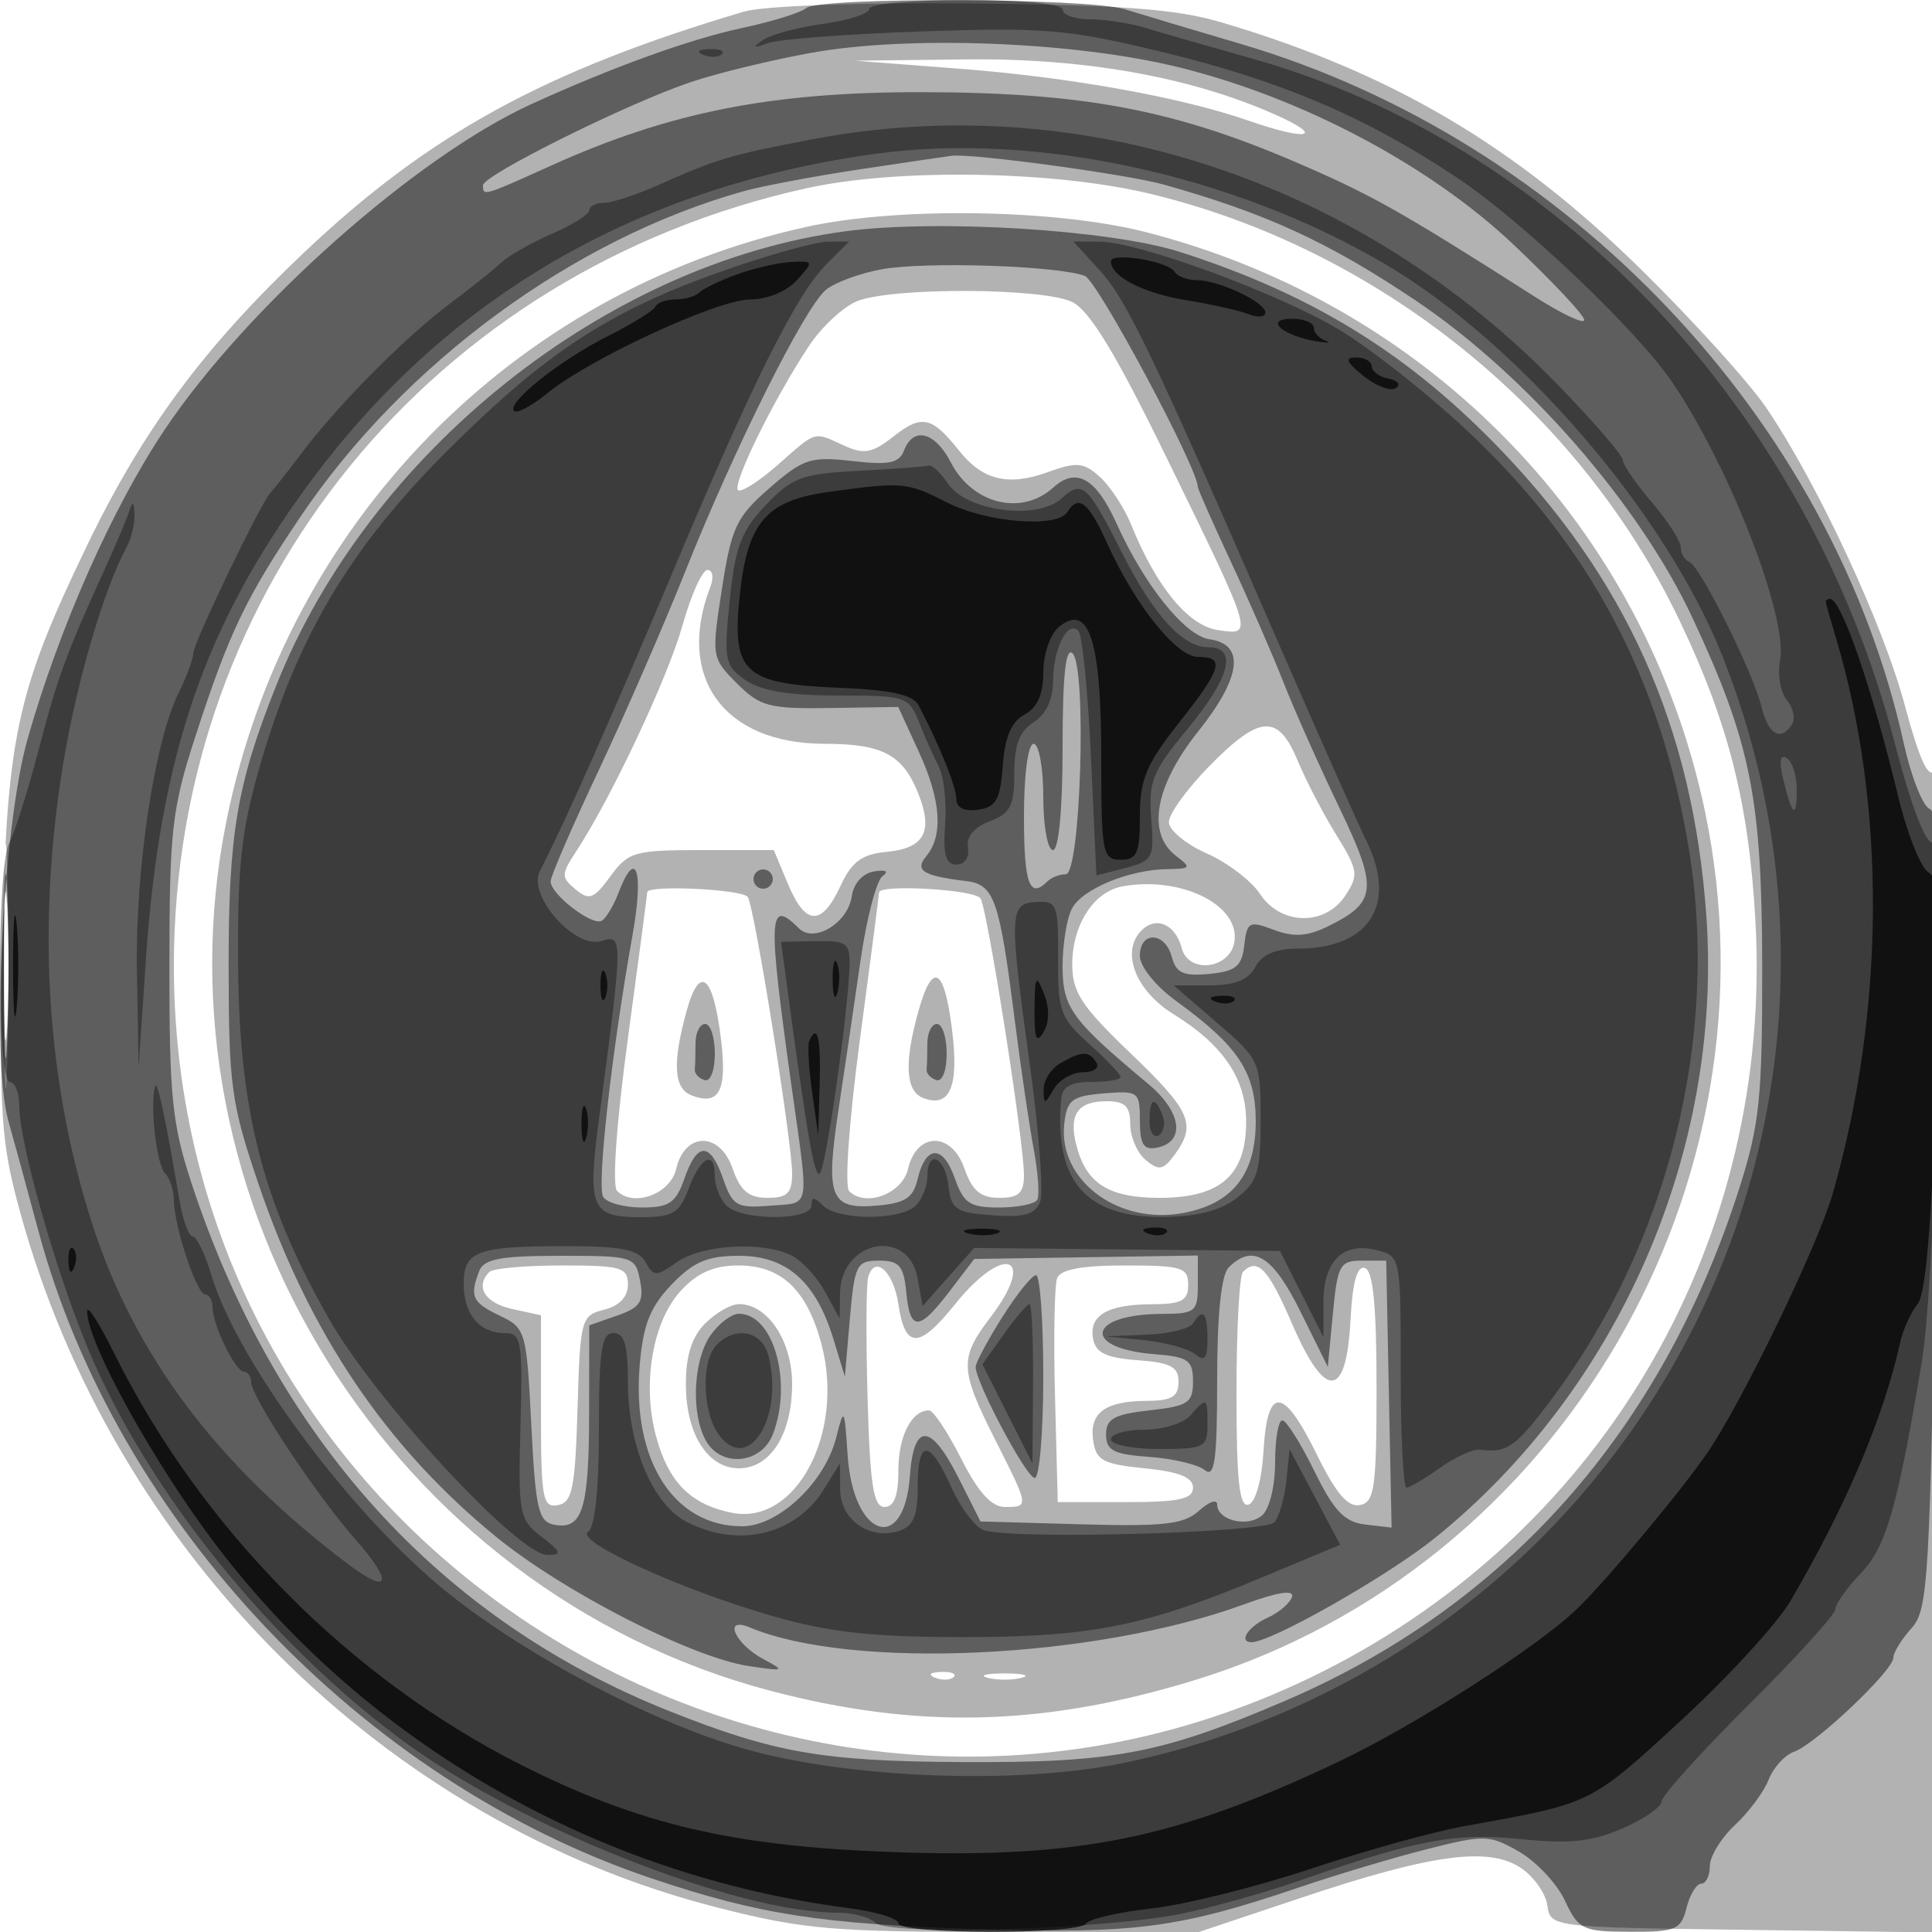 <svg xmlns="http://www.w3.org/2000/svg" width="200" height="200" fill="#000000"><path fill-opacity=".302" fill-rule="evenodd" d="M77 1.204C56.357 7.335 44.386 13.9 31.405 26.206 21.064 36.009 14.774 44.513 8.996 56.5 1.592 71.86.633 76.456.234 98.5c-.31 17.126-.127 19.789 1.855 27 9.68 35.216 37.848 63.27 72.289 71.997C83.283 199.753 86.22 200 104.182 200h19.926l10.687-3.576c13.363-4.471 19.257-5.275 22.601-3.084 1.352.886 2.604 2.634 2.781 3.885.322 2.268.382 2.276 20.073 2.546l19.75.271v-30.358c0-16.697.262-44.044.581-60.771.352-18.402.222-29.906-.329-29.129-.624.878-1.589-1.246-3.058-6.734-2.267-8.473-9.034-23.009-14.363-30.857-1.753-2.581-7.53-8.968-12.838-14.193-13.11-12.906-25.939-20.472-43.554-25.685C121.77.934 116.223.516 100.5.361 88.945.248 79.022.604 77 1.204m22.306 5.908c11.441.879 22.987 2.954 29.971 5.388 6.13 2.135 7.987 1.698 2.723-.641-8.759-3.892-19.75-5.854-32-5.711l-11.5.134zM83.5 19.485C44.697 28.063 18 60.881 18 100c0 60.734 64.549 100.377 118.925 73.038 29.322-14.743 46.653-44.834 44.792-77.771-.682-12.086-2.773-20.371-7.808-30.941C163.521 42.514 142.687 25.714 119 20.047c-9.949-2.38-26.119-2.636-35.5-.562m0 3.997c-30.415 6.707-53.822 30.667-60.054 61.472-7.982 39.461 17.116 79.681 56.188 90.044 15.337 4.067 28.549 3.727 44.268-1.14 37.649-11.659 60.741-51.149 52.583-89.927-6.168-29.326-28.444-52.376-57.895-59.908-9.288-2.375-25.629-2.627-35.09-.541m5.35 7.647c-1.458.534-3.767 2.659-5.132 4.721-3.603 5.445-7.939 14.262-7.319 14.883.294.293 2.14-.877 4.102-2.6 4.101-3.6 3.661-3.472 6.881-2.005 2.074.945 2.913.785 5.165-.986 2.873-2.26 3.931-2.024 6.729 1.502 2.436 3.069 5.09 3.715 9.184 2.234 3.022-1.092 3.718-1.027 5.412.507 1.07.968 2.523 3.19 3.228 4.937 2.593 6.419 5.914 10.453 8.977 10.903 3.721.546 3.8.807-5.433-18.095C115.5 36.599 112.8 32.158 111 31.267c-2.949-1.46-18.282-1.555-22.15-.138M70.648 64.75c-1.527 5.436-7.359 17.827-11.021 23.416-1.545 2.357-1.548 2.655-.042 3.905 1.414 1.173 1.894.992 3.606-1.359C65.035 88.181 65.666 88 72.634 88h7.468l1.462 3.5c1.816 4.345 3.491 4.415 5.436.228 1.181-2.542 2.203-3.296 4.807-3.546 3.953-.379 4.858-2.161 3.17-6.238-1.603-3.87-3.699-4.943-9.661-4.948-10.387-.008-15.391-6.91-11.779-16.246.372-.962.238-1.75-.298-1.75-.537 0-1.702 2.587-2.591 5.75m54.56 14.538C122.894 81.646 121 84.26 121 85.095c0 .836 1.757 2.295 3.905 3.243s4.633 2.834 5.523 4.192c2.145 3.275 6.758 3.362 8.851.167 1.388-2.119 1.313-2.619-.938-6.25-1.346-2.171-3.147-5.634-4.002-7.697-2.025-4.88-3.923-4.768-9.131.538M.422 100c0 11.275.146 15.888.324 10.25s.178-14.862 0-20.5S.422 88.725.422 100m115.837-8.256c-3.027.53-5.259 3.971-5.259 8.106 0 2.857.966 4.33 6 9.15 6.287 6.02 6.891 7.399 4.608 10.521-1.182 1.617-1.633 1.703-3 .569-.884-.734-1.608-2.405-1.608-3.712 0-1.855-.537-2.378-2.441-2.378-2.983 0-3.937 1.358-3.152 4.487 1.013 4.033 3.338 5.513 8.664 5.513 6.268 0 8.929-2.344 8.929-7.865 0-4.456-2.364-7.961-7.518-11.146-3.794-2.345-5.395-6.184-3.521-8.443 1.503-1.809 3.685-1.009 4.368 1.602.712 2.725 5.054 2.166 5.465-.703.539-3.766-5.51-6.756-11.535-5.701M67 92.365c0 .201-.904 7.038-2.008 15.193-1.177 8.693-1.638 15.196-1.115 15.719 1.729 1.729 5.519.32 6.123-2.277.893-3.837 4.501-3.871 5.831-.054.812 2.329 1.67 3.054 3.617 3.054 2.06 0 2.552-.485 2.552-2.517 0-3.248-3.881-27.482-4.583-28.618-.502-.812-10.417-1.288-10.417-.5m24 .026c0 .215-.892 7.064-1.981 15.219-1.117 8.355-1.604 15.205-1.116 15.693C89.61 125.01 93.4 123.578 94 121c.893-3.837 4.501-3.871 5.831-.054.812 2.329 1.67 3.054 3.617 3.054 2.015 0 2.552-.496 2.552-2.361 0-3.45-3.772-27.461-4.499-28.637C100.932 92.08 91 91.503 91 92.391M71.086 104.63c-1.502 5.408-1.35 8.055.504 8.766 2.852 1.095 3.682-.453 3.06-5.705-.798-6.738-2.207-7.949-3.564-3.061m23.967.12c-1.472 5.298-1.303 8.217.514 8.914 2.78 1.067 3.725-1.175 2.986-7.089-.81-6.483-2.03-7.12-3.5-1.825m-44.386 26.917c-1.516 1.515-.481 3.215 2.333 3.833l3 .659v9.994c0 8.979.178 9.96 1.75 9.659 1.498-.287 1.791-1.723 2.035-9.974.275-9.307.37-9.66 2.75-10.257 1.582-.398 2.465-1.329 2.465-2.6 0-1.781-.689-1.981-6.833-1.981-3.759 0-7.134.3-7.5.667m19.832 1.928c-2.939 3.172-4.051 9.641-2.59 15.067 1.284 4.769 3.578 7.085 7.867 7.943 6.643 1.329 11.724-8.319 9.24-17.545-1.497-5.56-4.153-8.06-8.564-8.06-2.534 0-4.234.741-5.953 2.595m19.374-1.387c-.205.71-.232 6.355-.061 12.542.249 8.972.604 11.25 1.75 11.25.998 0 1.438-1.162 1.438-3.8 0-3.545 1.363-6.2 3.183-6.2.431 0 1.923 2.25 3.317 5 1.757 3.467 3.142 5 4.517 5 2.532 0 2.538.042-1.017-7-3.643-7.217-3.69-8.406-.5-12.589 4.918-6.448 1.482-7.76-3.638-1.389-3.74 4.654-5.163 4.649-5.862-.022-.509-3.403-2.45-5.136-3.127-2.792m19.56.106c-.277.723-.376 6.236-.219 12.25l.286 10.936h7c5.556 0 7-.31 7-1.5 0-1.067-1.444-1.644-5-2-4.337-.434-5.045-.817-5.337-2.887-.407-2.874 1.234-4.077 5.587-4.098 2.546-.012 3.25-.436 3.25-1.958 0-1.569-.814-2.001-4.241-2.25-3.216-.233-4.328-.762-4.599-2.187-.465-2.451 1.452-3.586 6.09-3.605 3.078-.012 3.75-.373 3.75-2.015 0-1.796-.667-2-6.531-2-4.473 0-6.691.414-7.036 1.314m19.234-.647c-.367.366-.667 6.029-.667 12.583 0 9.086.297 11.819 1.25 11.505.729-.24 1.376-2.569 1.552-5.584.397-6.78 2.051-6.66 5.513.398 1.964 4.006 3.216 5.475 4.458 5.236 1.521-.293 1.727-1.754 1.727-12.235 0-8.359-.357-12.022-1.198-12.303-.818-.272-1.294 1.443-1.5 5.407-.426 8.194-2.612 8.326-6.047.365-2.473-5.732-3.57-6.89-5.088-5.372M73 137c-1.377 1.377-2 3.333-2 6.277 0 5.161 2.246 8.723 5.5 8.723s5.5-3.562 5.5-8.723c0-4.472-2.529-8.277-5.5-8.277-.825 0-2.4.9-3.5 2m23.813 36.683c.721.289 1.584.253 1.916-.079s-.258-.568-1.312-.525c-1.165.048-1.402.285-.604.604m5.437.006c.963.252 2.537.252 3.5 0 .963-.251.175-.457-1.75-.457s-2.713.206-1.75.457"/><path fill-opacity=".472" fill-rule="evenodd" d="M83.45.842c-.523.463-3.542 1.396-6.709 2.074C71.385 4.061 63.345 6.97 55 10.781 43.041 16.242 25.577 31.751 17.033 44.5c-5.402 8.06-10.908 20.487-14.178 32C.295 85.511-.927 109.689.858 116c.544 1.925 1.957 7.1 3.139 11.5 8.083 30.08 33.518 56.903 63.508 66.97 11.14 3.739 17.511 4.721 33.995 5.238 15.926.499 20.58-.111 33-4.331 3.85-1.309 9.817-3.092 13.26-3.964 5.916-1.498 6.439-1.483 9.5.275 1.782 1.024 3.915 3.303 4.74 5.065 1.405 3 1.832 3.205 6.731 3.225 4.754.02 5.288-.206 5.858-2.478.345-1.375 1.029-2.5 1.519-2.5.491 0 .892-.822.892-1.826s1.173-2.916 2.606-4.25c1.433-1.333 3.002-3.448 3.485-4.7.483-1.251 1.673-2.553 2.644-2.891 2.207-.771 10.265-8.406 10.265-9.727 0-.537.842-1.906 1.871-3.042 1.741-1.92 1.917-4.934 2.526-43.197.528-33.177.404-41.229-.638-41.629-.711-.273-1.927-3.363-2.702-6.867-7.407-33.483-34.775-62.341-68.579-72.313-4.938-1.456-10.36-3.078-12.049-3.603C112.641-.223 84.76-.319 83.45.842M84 5.465c-4.125.742-9.75 2.108-12.5 3.035C64.955 10.706 50 18.137 50 19.183c0 1.144 0 1.144 7.112-2.067 12.227-5.52 22.82-7.61 38.388-7.575 16.498.036 25.857 1.779 38.425 7.155 7.937 3.395 11.055 5.147 24.997 14.045 2.793 1.782 5.078 2.852 5.078 2.377s-3.267-3.958-7.259-7.741c-8.719-8.26-21.947-15.273-34.741-18.419-10.758-2.646-27.865-3.318-38-1.493m5 12.066c-4.675.704-10.075 1.72-12 2.257C59.373 24.705 41.811 37.604 31.097 53.5c-5.674 8.418-7.39 12.009-10.883 22.774-2.42 7.461-2.67 9.667-2.678 23.726-.009 13.506.286 16.4 2.294 22.5 8.691 26.404 25.697 45.181 49.493 54.646 10.844 4.313 15.828 5.182 30.177 5.263 15.782.088 20.686-.838 33.5-6.327 22.979-9.843 39.05-27.973 47.054-53.082 2.101-6.592 2.388-9.376 2.369-23-.024-17.32-1.179-23.097-7.192-35.985-5.506-11.801-17.208-25.219-28.731-32.943-8.976-6.018-15.43-8.986-26-11.957-3.825-1.075-19.828-3.252-21.974-2.989-.564.069-4.851.701-9.526 1.405m-1.5 6.413C62.708 27.26 38.201 46.831 28.579 71c-4.053 10.179-4.926 15.331-4.912 29 .013 12.431.258 14.219 3.096 22.576 5.235 15.415 13.19 27.218 24.627 36.54 6.989 5.697 20.219 12.462 26.11 13.351 3.695.558 3.815.506 1.579-.682-3.011-1.598-4.293-4.497-1.465-3.314 10.585 4.43 35.767 3.25 51.198-2.399 3.463-1.268 5.181-1.532 4.935-.759-.207.653-1.36 1.631-2.562 2.174-1.976.893-3.022 2.513-1.622 2.513 2.046 0 14.075-6.837 18.977-10.786 19-15.307 29.806-40.045 28.104-64.339-1.376-19.646-8.332-35.131-22.055-49.1-9.298-9.464-19.083-15.409-32.389-19.678-7.213-2.314-25.164-3.428-34.7-2.153m3.837 3.922c-2.29.41-4.918 1.371-5.839 2.135-2.205 1.83-9.473 16.387-14.568 29.176-2.239 5.619-6.289 14.919-9 20.667S57 90.719 57 91.237c0 1.349 4.333 4.675 5.307 4.073.449-.277 1.227-1.586 1.73-2.907 1.805-4.748 2.631-2.271 1.45 4.347-2.176 12.196-3.728 26.052-3.042 27.161.37.599 2.177 1.089 4.016 1.089 2.816 0 3.508-.473 4.389-3 1.335-3.83 2.672-3.809 4.022.062.969 2.781 1.415 3.034 4.848 2.75 4.244-.35 4.053.707 2.227-12.312-2.49-17.758-2.408-19.561.746-16.407 1.586 1.586 5.089-.54 5.487-3.331.189-1.326 1.136-2.37 2.32-2.556 1.227-.192 1.559-.003.859.49-.627.442-1.658 4.404-2.289 8.804s-1.64 11.235-2.24 15.188c-1.403 9.236-.91 10.523 3.872 10.123 2.99-.25 3.83-.786 4.286-2.737.83-3.551 2.63-3.607 3.846-.119.91 2.61 1.561 3.045 4.555 3.045 1.921 0 3.711-.352 3.977-.783s.107-2.793-.354-5.25-1.351-8.517-1.979-13.467c-1.581-12.46-2.105-13.944-5.053-14.299-4.438-.535-5.319-1.087-4.094-2.564 1.788-2.154 1.531-5.804-.76-10.795l-2.138-4.657-7.021.108c-6.34.098-7.278-.15-9.678-2.549-2.624-2.625-2.644-2.747-1.556-9.773.99-6.394 1.49-7.454 4.934-10.453 3.488-3.036 4.259-3.288 8.562-2.791 3.79.438 4.853.222 5.357-1.09.966-2.519 3.203-1.947 4.851 1.242 2.233 4.316 7.313 5.562 10.59 2.597 2.387-2.16 4.436-.994 6.571 3.741 2.869 6.363 7.074 11.598 9.603 11.957 3.729.529 3.318 3.912-1.156 9.532-4.493 5.642-5.369 10.569-2.295 12.902 1.599 1.213 1.525 1.331-.851 1.36-3.987.049-8.831 2.037-9.92 4.071-.538 1.006-.979 3.694-.979 5.972 0 4.31.899 5.545 8.888 12.217 3.462 2.89 3.864 6.004.851 6.584-1.353.26-1.739-.361-1.739-2.799 0-3.01-.148-3.121-3.75-2.823-3.279.271-3.791.664-4.073 3.125-.669 5.84 5.557 10.52 12.31 9.253 5.114-.959 7.514-3.998 7.508-9.507-.005-5.054-1.803-7.766-8.245-12.441-2.12-1.539-3.75-3.569-3.75-4.671 0-2.598 2.622-2.503 3.308.12.434 1.66 1.198 2.006 3.866 1.75 2.752-.264 3.379-.775 3.632-2.961.283-2.441.516-2.563 3.058-1.603 2.062.778 3.466.688 5.602-.358 5.095-2.497 5.224-3.889 1.144-12.37-2.045-4.251-4.627-10.046-5.738-12.878s-3.561-8.452-5.446-12.488C125.542 54.124 124 50.64 124 50.418c0-1.956-10.377-21.349-11.694-21.854-2.749-1.055-16.429-1.51-20.969-.698M110 77.3c0 6.467-.396 10.7-1 10.7-.55 0-1-2.475-1-5.5s-.45-5.5-1-5.5c-.578 0-1 3.167-1 7.5 0 6.994.573 8.594 2.417 6.75.412-.412 1.275-.75 1.916-.75 1.532 0 2.189-21.378.703-22.864-.715-.715-1.036 2.286-1.036 9.664M.402 100c0 8.525.154 12.013.341 7.75s.188-11.237 0-15.5C.556 87.987.402 91.475.402 100M78 91c0 .55.45 1 1 1s1-.45 1-1-.45-1-1-1-1 .45-1 1m-6 17c0 1.1-.034 2.326-.075 2.725s.409.886 1 1.083c.612.204 1.075-.97 1.075-2.725 0-1.695-.45-3.083-1-3.083s-1 .9-1 2m24 0c0 1.1-.034 2.326-.075 2.725s.409.886 1 1.083c.612.204 1.075-.97 1.075-2.725 0-1.695-.45-3.083-1-3.083s-1 .9-1 2m-46.393 23.582c-1.01 2.633-.722 3.254 2.143 4.623 2.671 1.277 2.764 1.6 3.25 11.294.439 8.753.731 10.024 2.38 10.339 2.912.556 3.588-1.598 3.605-11.49l.015-9.152 2.879-1.004c2.398-.836 2.797-1.437 2.384-3.598-.483-2.527-.697-2.594-8.273-2.594-6.168 0-7.902.327-8.383 1.582m19.914 1.396c-2.227 2.324-2.951 4.165-3.301 8.388C65.405 151.19 69.747 158 76.827 158c3.757 0 8.558-4.531 9.737-9.19.807-3.188.851-3.12 1.186 1.859.576 8.535 5.853 10.286 6.44 2.135.403-5.59 2.158-5.522 5.041.196l2.269 4.5 10.373.294c8.634.244 10.687.009 12.25-1.405 1.032-.935 1.877-1.227 1.877-.651 0 1.642 3.106 2.419 4.627 1.157.781-.649 1.373-3.026 1.373-5.517 0-2.408.338-4.363.75-4.345s1.902 2.381 3.31 5.25c2.032 4.142 3.119 5.283 5.278 5.536l2.719.319-.278-13.819-.279-13.819H141c-2.3 0-2.542.439-3.023 5.5l-.523 5.5-2.844-5.75c-2.854-5.77-4.921-7.039-7.41-4.55-.78.78-1.2 4.849-1.2 11.622 0 8.311-.257 10.209-1.27 9.369-.698-.579-3.285-1.197-5.75-1.372-3.707-.264-4.48-.664-4.48-2.319 0-1.63.833-2.093 4.5-2.5 4-.444 4.5-.778 4.5-3 0-2.197-.484-2.538-4-2.817-7.574-.6-6.937-4.136.75-4.168 3.501-.014 3.75-.215 3.75-3.03v-3.014l-11.574.178-11.574.178-2.545 3.337c-3.185 4.176-4.098 4.193-4.494.086-.262-2.716-.723-3.25-2.813-3.25-2.331 0-2.535.405-3.02 6l-.519 6-1.189-3.891c-1.814-5.94-4.84-8.609-9.759-8.609-3.286 0-4.726.613-6.992 2.978m34.229 3.379c-1.513 2.394-2.75 4.711-2.75 5.148 0 1.606 5.263 11.495 6.117 11.495.486 0 .883-4.725.883-10.5s-.338-10.499-.75-10.498-1.987 1.96-3.5 4.355m-30.193 1.866c-1.782 2.543-2.044 7.998-.522 10.843 1.556 2.907 5.79 2.525 6.99-.631C82.067 143.062 80.066 136 76.5 136c-.763 0-2.087 1-2.943 2.223"/><path fill-opacity=".362" fill-rule="evenodd" d="M90 .906c0 .499-2.159 1.203-4.798 1.566s-5.451 1.123-6.25 1.688c-1.114.789-.987.859.548.299 1.1-.401 8.3-.945 16-1.209 12.609-.431 15.064-.222 24.706 2.106 12.334 2.977 21.138 6.723 30.611 13.025 6.74 4.484 18.62 15.774 22.296 21.189 5.945 8.757 12.001 24.381 11.159 28.787-.279 1.46.034 3.307.696 4.105s.914 1.92.559 2.494c-1.138 1.842-2.47 1.121-3.152-1.706-.863-3.578-6.369-14.653-7.5-15.083-.481-.184-.876-.859-.877-1.5-.002-.642-1.351-2.742-2.998-4.667s-2.996-3.888-2.998-4.362c-.001-.474-3.01-3.964-6.686-7.755C140.714 18.636 111.793 9.117 84 14.436c-8.447 1.616-9.773 2.01-15.739 4.672C65.929 20.149 63.342 21 62.511 21S61 21.344 61 21.764s-1.741 1.518-3.869 2.44-4.49 2.266-5.25 2.986-3.178 2.654-5.375 4.297C41.896 34.934 34.959 41.941 31.148 47c-1.45 1.925-2.864 3.725-3.142 4C27.044 51.951 20 66.592 20 67.64c0 .579-.667 2.389-1.482 4.023-2.525 5.063-4.526 18.341-4.345 28.837l.173 10 .745-11C16.528 78.28 21.164 64.735 32.03 50c14.158-19.199 33.799-30.637 58.496-34.066 16.527-2.295 36.94 2.088 52.716 11.319 13.962 8.17 29.175 25.817 35.069 40.68 12.493 31.501 5.269 66.987-18.539 91.069-11.671 11.807-27.308 20.23-43.714 23.549-10.987 2.223-28.305 1.544-39.058-1.532-9.337-2.67-22.233-9.44-30.476-16-9.962-7.927-21.929-23.963-24.643-33.023-.659-2.198-1.527-3.996-1.93-3.996s-1.02-1.688-1.372-3.75c-1.551-9.097-2.328-12.68-2.547-11.75-.508 2.165.182 8.052 1.05 8.95.505.523.918 1.767.918 2.766 0 2.659 2.362 9.784 3.243 9.784.417 0 .757.585.757 1.301 0 1.839 2.352 6.682 3.25 6.691.413.004.75.494.75 1.089 0 1.515 6.723 11.661 10.773 16.258 4.011 4.552 3.595 5.853-.809 2.528-13.451-10.155-22-21.524-26.398-35.106-4.72-14.575-5.768-30.8-3.065-47.465 1.372-8.458 4.222-18.262 6.552-22.532.521-.955.911-2.53.868-3.5-.061-1.359-.193-1.42-.575-.264-.273.825-1.316 3.3-2.317 5.5-4.197 9.22-5.014 11.439-7.008 19.031-1.151 4.383-2.527 8.75-3.057 9.705C-.335 89.577-.303 112 1 112c.55 0 1 1.133 1 2.518 0 3.78 3.745 17.01 7.089 25.042 6.11 14.675 18.796 30.47 32.686 40.695C53.893 189.176 76.246 198 86.727 198c1.58 0 3.35.477 3.932 1.059 1.332 1.332 23.526.677 31.554-.931 3.142-.629 8.767-2.21 12.5-3.512 12.003-4.189 15.965-4.925 22.751-4.23 5.01.513 7.313.272 10.478-1.1 2.232-.967 4.058-2.224 4.058-2.793s4.05-5.066 9-9.993 9-9.393 9-9.924c0-.532 1.192-2.211 2.649-3.732 2.606-2.72 3.784-6.81 6.289-21.844 1.558-9.346 2.496-54.128 1.127-53.79-.721.179-2.236-3.8-3.939-10.346-8.947-34.386-34.859-61.935-66.626-70.835-4.4-1.233-9.305-2.644-10.899-3.135-1.595-.492-4.182-.894-5.75-.894S110 1.55 110 1c0-.6-4-1-10-1-5.5 0-10 .408-10 .906M72.813 5.683c.721.289 1.584.253 1.916-.079s-.258-.568-1.312-.525c-1.165.048-1.402.285-.604.604m2.41 22.225c-11.94 4.156-18.525 8.413-28.756 18.592-10.244 10.19-15.749 19.457-19.639 33.057-1.855 6.483-2.255 10.241-2.177 20.443.114 15.042 2.543 24.47 9.411 36.531 4.872 8.556 19.626 24.484 22.645 24.447 1.501-.019 1.395-.328-.645-1.897-2.323-1.784-2.427-2.332-2.183-11.477.235-8.802.1-9.604-1.611-9.604-2.635 0-4.268-1.949-4.268-5.093 0-3.399 1.368-3.907 10.532-3.907 5.802 0 7.565.35 8.29 1.647.856 1.528 1.09 1.528 3.272 0 2.637-1.847 9.041-2.18 11.953-.622 1.053.564 2.581 2.251 3.394 3.75l1.479 2.725.04-2.628c.084-5.51 7.089-6.836 8.034-1.521l.506 2.851 2.675-3.008 2.675-3.008 15.825.157 15.825.157 2.25 4.462 2.25 4.462v-3.59c0-4.295 2.023-6.296 5.487-5.427 2.509.63 2.513.65 2.513 12.612 0 6.59.268 11.981.596 11.981s1.891-.922 3.474-2.05 3.453-1.974 4.154-1.881c2.793.368 3.684-.267 7.463-5.319 12.045-16.099 17.344-37.412 14.142-56.874-2.905-17.66-10.317-31.558-23.229-43.555-4.038-3.751-9.863-8.331-12.944-10.176-6.344-3.801-20.797-9.111-24.85-9.132L111.113 25l2.76 3.022c2.781 3.045 5.513 8.75 18.664 38.978 3.948 9.075 7.978 18.14 8.956 20.144 3.174 6.51.241 11.056-7.132 11.056-2.315 0-3.722.606-4.415 1.9-.718 1.342-2.107 1.901-4.731 1.903l-3.715.002 4.5 3.881c4.428 3.818 4.5 3.978 4.5 10.054 0 5.407-.311 6.413-2.5 8.095-1.714 1.317-4.132 1.928-7.694 1.943-7.952.034-11.187-3.749-10.457-12.228.107-1.244 1.018-1.75 3.151-1.75 1.65 0 3-.231 3-.514s-1.463-1.822-3.25-3.42c-2.989-2.672-3.247-3.386-3.217-8.867.031-5.587-.11-5.952-2.249-5.83-2.82.162-2.854 1.084-.626 17.234.918 6.657 1.374 12.87 1.015 13.808-.504 1.312-1.636 1.634-4.914 1.397-3.813-.276-4.292-.596-4.575-3.058-.349-3.028-2.184-3.826-2.184-.95 0 .99-.54 2.34-1.2 3-1.552 1.552-8.048 1.552-9.6 0-.933-.933-1.2-.933-1.2 0 0 1.582-7.218 1.582-8.8 0-.66-.66-1.2-2.01-1.2-3 0-2.774-1.435-2.134-2.694 1.2-.997 2.641-1.608 3-5.112 3-4.998 0-5.405-.999-4.176-10.258 2.491-18.763 2.495-19.039.252-18.328-2.751.873-7.696-4.732-6.384-7.236 2.314-4.42 7.523-16.144 13.63-30.678 8.32-19.8 12.919-29.026 16.01-32.117L87.909 25l-2.204.013c-1.213.008-5.93 1.31-10.482 2.895m13.682 20.83c-5.907.31-6.912.681-9.64 3.554-2.534 2.67-3.159 4.323-3.723 9.853-.631 6.182-.519 6.758 1.612 8.25C78.749 71.512 81.663 72 86.744 72c7.032 0 7.339.1 8.385 2.75.597 1.513 1.519 3.581 2.048 4.598s.827 3.716.662 6c-.226 3.135.063 4.152 1.181 4.152.857 0 1.356-.739 1.184-1.757-.188-1.119.63-2.11 2.25-2.726 2.145-.815 2.546-1.601 2.546-4.984 0-2.933.539-4.353 2-5.265 1.272-.795 2.006-2.344 2.015-4.259.018-3.386 1.495-6.332 2.614-5.213.406.406.993 6.273 1.305 13.038l.566 12.3 3.01-.783c2.839-.739 2.99-1.029 2.666-5.107-.304-3.827.124-4.89 3.74-9.265 4.474-5.414 5.241-8.479 2.123-8.479-2.566 0-5.615-3.311-8.746-9.5-3.751-7.414-4.238-7.86-6.414-5.891-2.52 2.281-9.847 1.316-11.751-1.546-.755-1.135-1.655-1.975-2-1.867s-3.596.352-7.223.542m95.696 31.928c.92 3.832 1.399 4.194 1.399 1.06 0-1.435-.468-2.897-1.04-3.251-.682-.421-.806.333-.359 2.191M.385 100c0 6.875.16 9.688.355 6.25.196-3.437.196-9.062 0-12.5-.195-3.437-.355-.625-.355 6.25m81.008 1.5c2.206 16.363 2.929 20.512 3.479 19.963.647-.646 2.974-16.956 3.073-21.538.049-2.31-.313-2.567-3.518-2.5l-3.573.075zM119 116.059c0 1.132.43 1.793.956 1.468s.703-1.252.393-2.059c-.793-2.067-1.349-1.824-1.349.591m-15.082 22.056-2.219 3.116 2.59 5.134 2.589 5.135.061-8.25c.034-4.537-.133-8.25-.371-8.25-.237 0-1.43 1.402-2.65 3.115M123.5 137c-.34.55-2.504 1.076-4.809 1.168l-4.191.168 3.987.407c2.193.223 4.556.878 5.25 1.454.963.799 1.263.424 1.263-1.575 0-2.765-.476-3.279-1.5-1.622M62 147.941c0 6.225-.416 10.198-1.114 10.629-1.494.924 9.576 5.99 19.027 8.706 5.889 1.694 10.272 2.185 19.587 2.196 13.384.015 18.956-1.089 31.118-6.17l8.117-3.391-2.617-4.94-2.618-4.939-.332 3.23c-.182 1.776-.739 3.721-1.237 4.322-.904 1.089-26.725 1.813-30.039.842-.885-.259-2.416-2.261-3.402-4.448-2.275-5.045-3.49-5.061-3.49-.045 0 3.029-.451 4.075-1.962 4.555-3.026.96-6.034-1.16-6.065-4.273l-.026-2.715-1.659 2.674c-2.935 4.732-8.859 6.134-14.214 3.364C67.533 155.707 65 149.637 65 142.98c0-3.76-.367-4.98-1.5-4.98-1.233 0-1.5 1.771-1.5 9.941m12.2-8.741c-1.647 1.647-1.509 7.002.241 9.359 3.024 4.072 6.713-1.825 5.118-8.18-.645-2.571-3.368-3.17-5.359-1.179m49.011 7.338c-.71.804-2.847 1.462-4.75 1.462s-3.461.45-3.461 1 2.25 1 5 1c4.667 0 5-.167 5-2.5 0-2.885-.063-2.919-1.789-.962"/><path fill-opacity=".716" fill-rule="evenodd" d="M115 27.051c0 1.575 3.348 3.304 7.79 4.022 2.591.418 5.497 1.071 6.46 1.451.963.379 1.746.304 1.742-.167-.01-1.087-4.833-3.357-7.132-3.357-.958 0-1.988-.398-2.289-.885-.672-1.087-6.571-2.043-6.571-1.064m-38.702 1.353c-1.76.641-3.523 1.488-3.916 1.881-.394.393-1.503.715-2.465.715-.963 0-1.9.337-2.084.75-.183.413-2.362 1.768-4.842 3.011-5.027 2.521-10.603 6.96-9.778 7.785.295.295 1.83-.521 3.411-1.813C61.038 37.126 74.285 31 77.67 31c1.75 0 3.781-.841 4.83-2 1.763-1.948 1.748-1.997-.595-1.881-1.323.066-3.846.644-5.607 1.285m56.252 5.525c.522.511 2.075 1.121 3.45 1.354s1.938.233 1.25-.002-1.25-.845-1.25-1.354-.99-.927-2.2-.927c-1.37 0-1.842.351-1.25.929m8.584 4.979c1.296 1.049 2.808 1.622 3.361 1.273s.218-.79-.745-.981-1.75-.764-1.75-1.273c0-.51-.725-.927-1.611-.927-1.22 0-1.04.462.745 1.908M85.73 50.932c-6.412.893-8.352 3.149-9.145 10.637-.856 8.077.381 9.23 10.336 9.633 5.303.214 7.591.719 8.161 1.798C97.246 77.103 99 81.455 99 82.723c0 .897.826 1.299 2.25 1.097 1.87-.266 2.302-1.037 2.557-4.565.215-2.971.891-4.558 2.25-5.286 1.329-.711 1.943-2.096 1.943-4.382 0-1.851.718-3.938 1.608-4.677 3.098-2.57 4.392 1.344 4.392 13.281 0 10.142.123 10.809 2 10.809 1.706 0 2-.667 2-4.529 0-3.775.667-5.374 4-9.59 4.516-5.714 4.857-6.881 2.006-6.881-2.231 0-6.526-5.391-9.435-11.842-1.888-4.188-2.933-4.999-4.071-3.158-1.047 1.693-8.369 1.108-12.5-1-4.11-2.097-4.589-2.138-12.27-1.068M189 62.257c0 .141.471 1.828 1.047 3.75 5.223 17.419 5.11 38.554-.307 57.501-1.544 5.404-9.392 21.632-13.013 26.913-2.692 3.926-10.389 13.146-13.432 16.091-4.101 3.969-16.75 12.074-24.795 15.889-16.877 8.002-26.965 10.031-46.304 9.317-16.4-.606-26.01-2.865-38.152-8.968-17.85-8.972-33.256-24.55-42.272-42.745-1.5-3.028-2.737-4.956-2.75-4.285-.057 3.153 6.838 15.654 13.402 24.296 15.557 20.482 39.361 34.144 65.326 37.494 2.887.373 5.25 1.085 5.25 1.584 0 1.16 18.703 1.196 19.419.038.295-.478 3.359-1.185 6.809-1.572 3.449-.387 10.841-2.23 16.425-4.095s12.784-3.862 16-4.438c13.18-2.362 12.887-2.22 22.213-10.784 4.945-4.541 10.109-10.166 11.475-12.5 5.744-9.812 9.596-18.88 11.359-26.743.309-1.375 1.12-3.175 1.803-4 .849-1.027 1.457-8.183 1.923-22.67.578-17.963.462-21.296-.771-22-.798-.457-2.212-3.98-3.141-7.83-2.719-11.268-5.899-20.5-7.061-20.5-.249 0-.453.115-.453.257M1.349 100c0 4.675.173 6.587.383 4.25.211-2.338.211-6.163 0-8.5-.21-2.338-.383-.425-.383 4.25m84.846 1.5c.02 1.65.244 2.204.498 1.231s.237-2.323-.037-3-.481.119-.461 1.769m-24.037.5c0 1.375.227 1.938.504 1.25.278-.687.278-1.812 0-2.5-.277-.687-.504-.125-.504 1.25m44.936 2.5c-.025 3.05.197 3.605.937 2.338.611-1.048.623-2.526.033-4-.82-2.045-.941-1.837-.97 1.662m18.719-.817c.721.289 1.584.253 1.916-.079s-.258-.568-1.312-.525c-1.165.048-1.402.285-.604.604m-42.039 4.067c-.19.412-.059 2.775.29 5.25l.636 4.5.15-5.25c.139-4.85-.222-6.36-1.076-4.5m25.976 2.33c-.963.561-1.736 1.785-1.72 2.72.028 1.569.109 1.565 1.05-.05.561-.963 1.924-1.75 3.029-1.75s1.731-.45 1.391-1c-.765-1.238-1.514-1.222-3.75.08m-49.555 6.42c.02 1.65.244 2.204.498 1.231s.237-2.323-.037-3-.481.119-.461 1.769m40.074 11.193c.973.254 2.323.237 3-.037s-.119-.481-1.769-.461-2.204.244-1.231.498m18.544-.01c.721.289 1.584.253 1.916-.079s-.258-.568-1.312-.525c-1.165.048-1.402.285-.604.604m-111.734 2.9c.048 1.165.285 1.402.604.605.289-.722.253-1.585-.079-1.917s-.568.258-.525 1.312"/></svg>